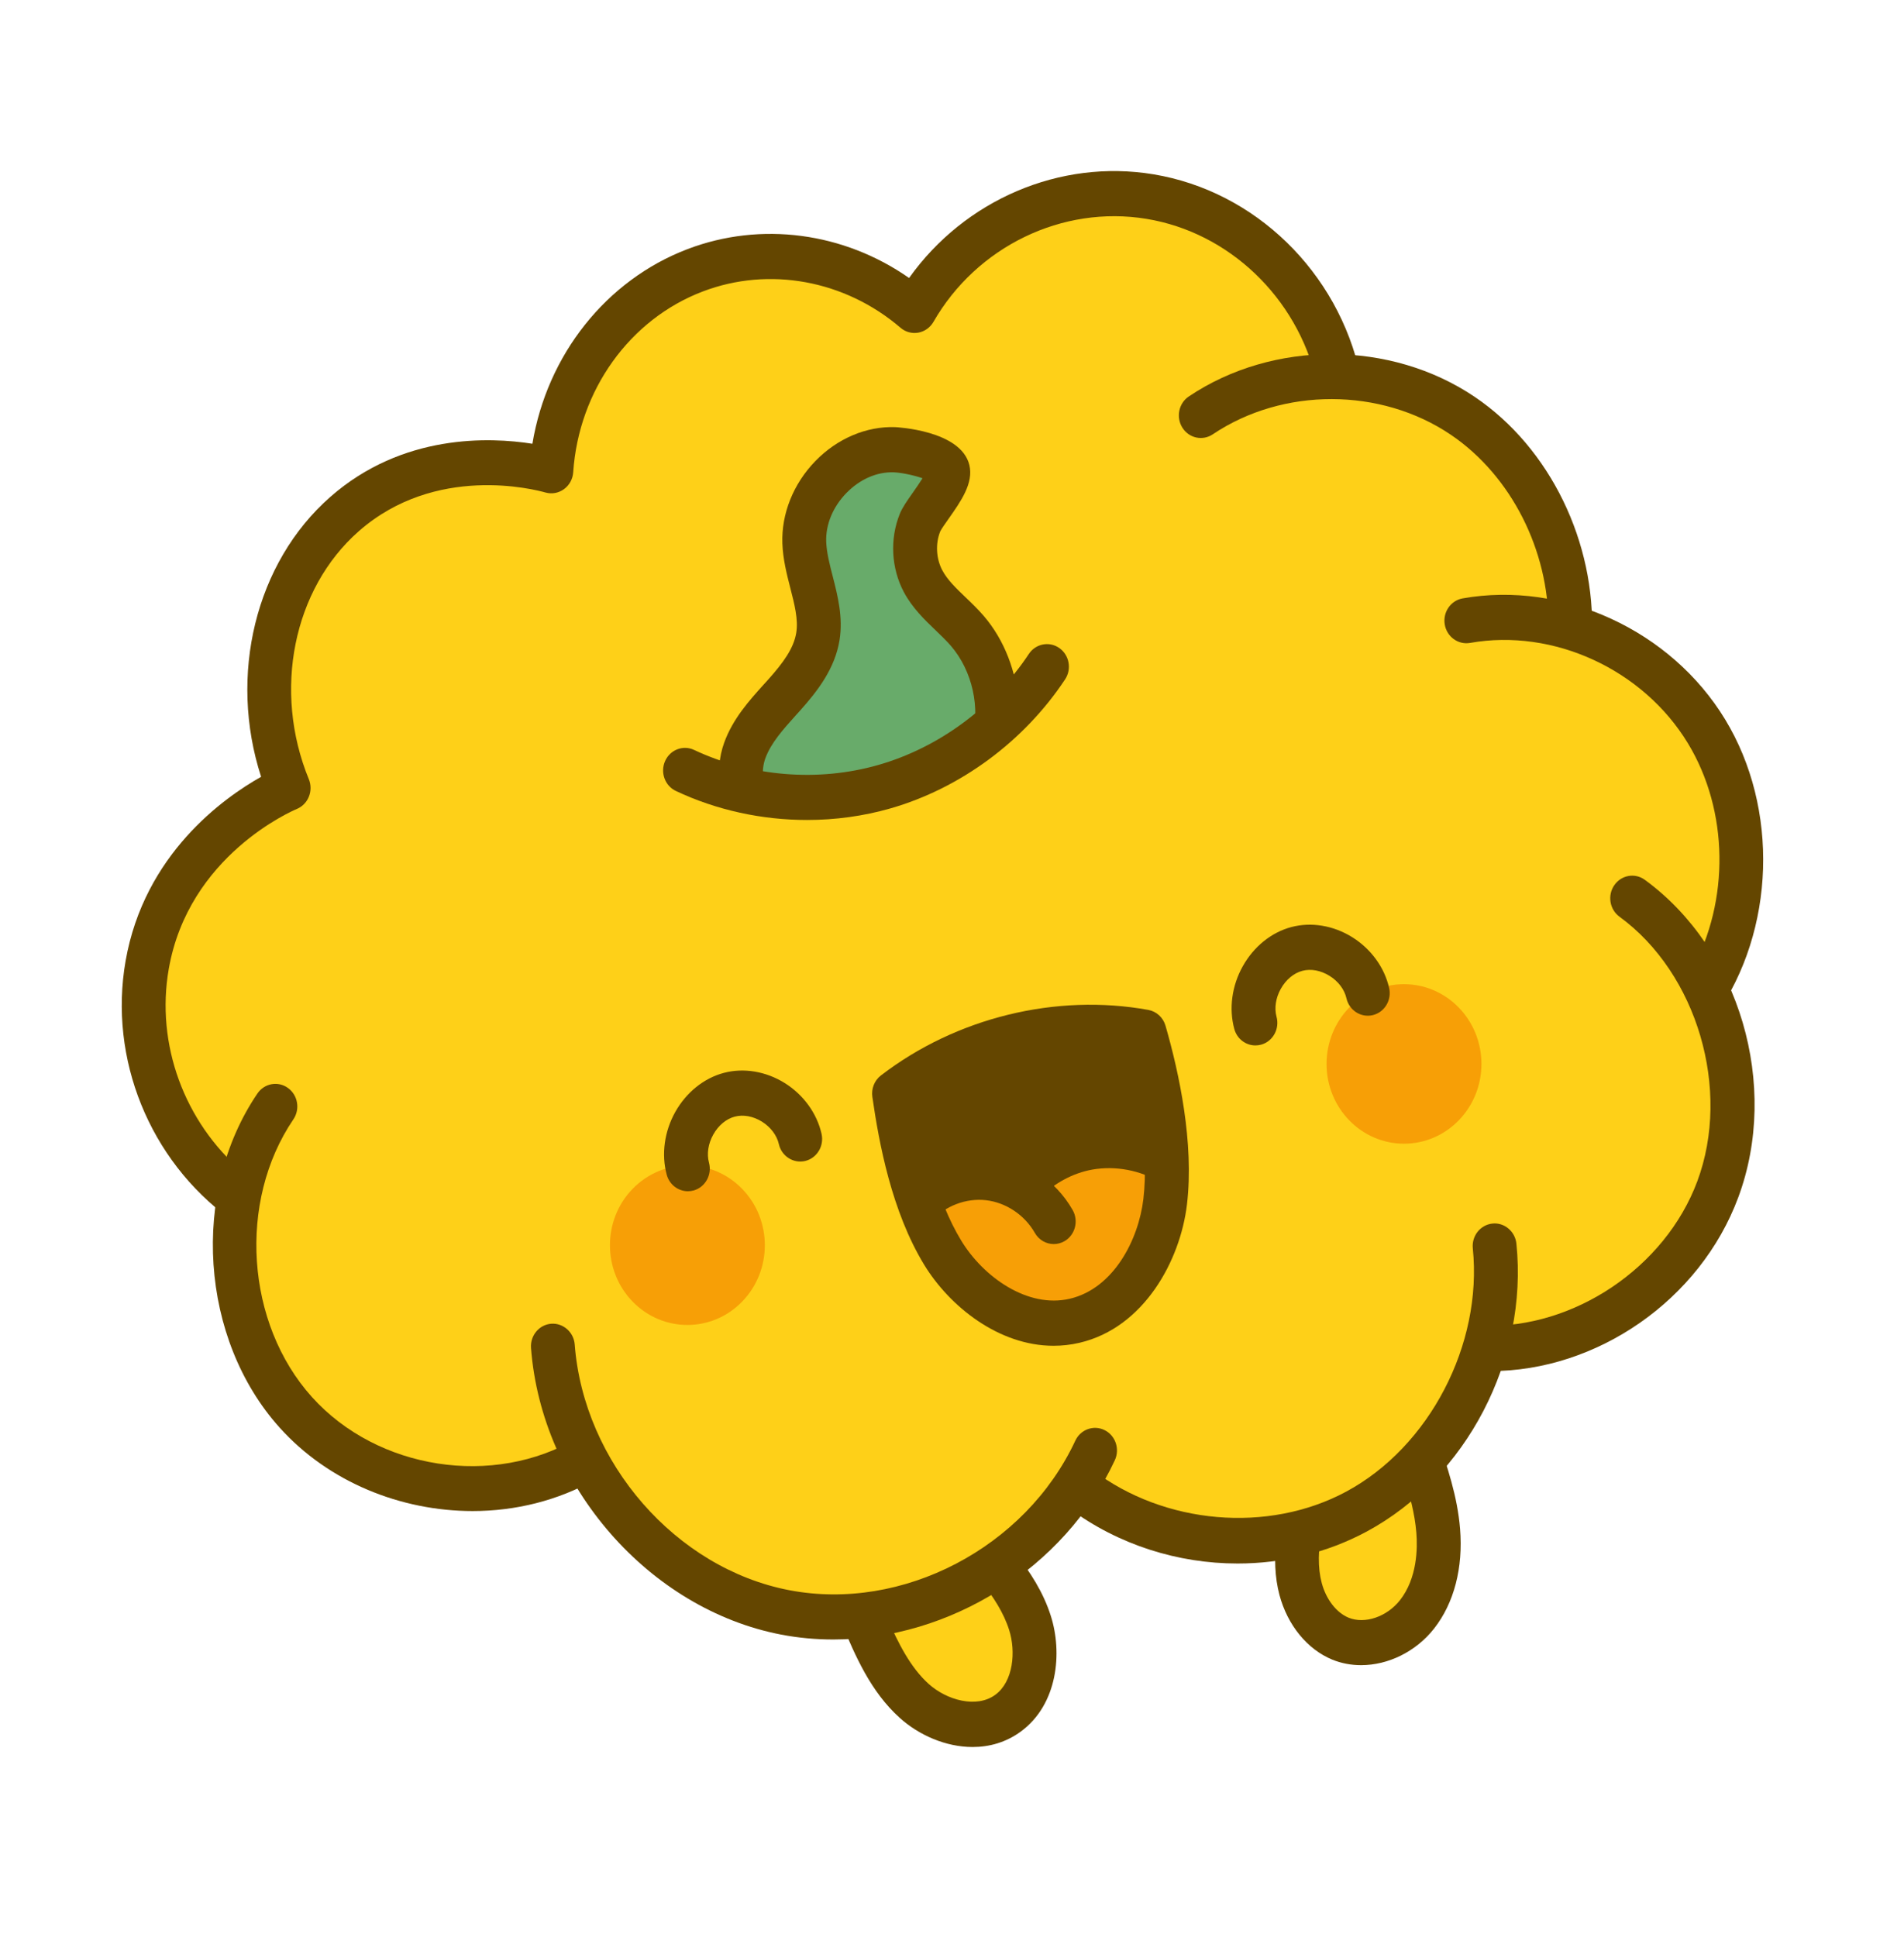 <svg width="58" height="59" viewBox="0 0 58 59" fill="none" xmlns="http://www.w3.org/2000/svg">
<path d="M52.757 29.022C53.603 26.773 53.38 24.142 52.174 22.155C51.187 20.528 49.574 19.358 47.787 18.852C47.958 18.657 48.04 18.395 48.009 18.132C47.748 15.821 46.506 13.706 44.687 12.475C43.499 11.671 42.079 11.26 40.654 11.243C40.771 11.011 40.787 10.737 40.695 10.491C39.766 7.993 37.609 6.181 35.066 5.762C32.229 5.293 29.346 6.636 27.803 9.114C25.886 7.587 23.342 7.166 21.102 8.017C18.627 8.959 16.88 11.31 16.597 14.052C15.668 13.844 12.72 13.403 10.354 15.482C8.114 17.45 7.37 20.876 8.508 23.884C7.71 24.274 4.872 25.887 4.267 29.349C3.856 31.691 4.606 34.132 6.273 35.877C6.49 36.104 6.807 36.199 7.108 36.127C7.113 36.126 7.117 36.125 7.121 36.123C6.578 38.576 7.18 41.32 8.849 43.174C10.91 45.461 14.464 46.215 17.303 44.965C17.464 44.894 17.6 44.776 17.695 44.629C18.979 47.009 21.263 48.832 23.878 49.334C24.38 49.431 24.887 49.478 25.394 49.478C28.31 49.478 31.207 47.932 32.881 45.469C32.951 45.606 33.055 45.727 33.191 45.816C35.623 47.414 38.931 47.586 41.425 46.243C43.383 45.189 44.855 43.204 45.474 40.996C45.664 41.185 45.925 41.277 46.192 41.247C49.01 40.919 51.561 38.933 52.538 36.305H52.539C53.337 34.161 53.051 31.627 51.948 29.606C51.978 29.605 52.007 29.603 52.036 29.599C52.36 29.56 52.638 29.337 52.757 29.022Z" fill="#FED018"/>
<path d="M35.67 34.209C35.551 33.248 35.348 32.374 35.198 31.809C35.103 31.452 34.809 31.187 34.451 31.14C32.029 30.822 29.479 31.45 27.457 32.862C27.17 33.062 27.022 33.416 27.078 33.769C27.193 34.49 27.336 35.166 27.503 35.776C27.575 36.038 27.756 36.254 27.997 36.364C28.112 36.418 28.236 36.444 28.36 36.444C28.495 36.444 28.627 36.414 28.751 36.352C29.175 36.139 29.645 36.048 30.083 36.1C30.244 36.118 30.413 36.159 30.586 36.22C30.89 36.33 31.227 36.261 31.468 36.041C31.96 35.592 32.576 35.284 33.201 35.173C33.644 35.094 34.123 35.109 34.585 35.22C34.869 35.288 35.166 35.208 35.383 35.006C35.6 34.805 35.707 34.507 35.67 34.209Z" fill="#644600"/>
<path d="M35.184 34.925C34.523 34.671 33.813 34.6 33.126 34.721C32.602 34.814 32.077 35.038 31.605 35.368C31.393 35.517 31.254 35.751 31.222 36.012C30.887 35.816 30.515 35.687 30.133 35.645C29.526 35.574 28.895 35.719 28.354 36.049C27.967 36.284 27.811 36.779 27.989 37.203C28.158 37.605 28.334 37.955 28.528 38.274C29.234 39.436 30.591 40.533 32.092 40.533C32.321 40.533 32.554 40.507 32.788 40.452C34.55 40.039 35.528 38.234 35.716 36.627C35.744 36.386 35.759 36.123 35.764 35.798C35.77 35.409 35.538 35.06 35.184 34.925Z" fill="#F79F06"/>
<path d="M30.916 48.045C30.649 47.66 30.142 47.547 29.747 47.783C28.899 48.286 27.995 48.641 27.06 48.838C26.791 48.895 26.561 49.077 26.439 49.331C26.318 49.584 26.317 49.883 26.438 50.138C26.706 50.705 27.092 51.426 27.704 51.978C28.203 52.428 28.926 52.745 29.635 52.745C30.058 52.745 30.475 52.632 30.836 52.368C31.746 51.701 31.903 50.351 31.588 49.362C31.452 48.932 31.232 48.501 30.916 48.045Z" fill="#FED018"/>
<path d="M44.035 46.606C44.007 46.268 43.945 45.906 43.846 45.501C43.77 45.198 43.551 44.955 43.263 44.857C42.974 44.758 42.658 44.818 42.421 45.015C42.027 45.343 41.623 45.621 41.219 45.838C40.816 46.054 40.383 46.235 39.934 46.373C39.576 46.483 39.323 46.812 39.3 47.196C39.272 47.672 39.307 48.085 39.407 48.458C39.615 49.24 40.118 49.863 40.754 50.124C40.98 50.217 41.224 50.262 41.47 50.262C42.156 50.262 42.87 49.918 43.343 49.313C43.343 49.313 43.343 49.313 43.344 49.313C44.063 48.394 44.086 47.222 44.035 46.606Z" fill="#FED018"/>
<path d="M30.264 22.436C30.476 22.261 30.598 21.997 30.597 21.718C30.593 20.739 30.242 19.773 29.633 19.064C29.468 18.872 29.286 18.698 29.11 18.529C28.813 18.245 28.505 17.95 28.315 17.594C28.058 17.11 28.026 16.515 28.231 16.006C28.271 15.906 28.406 15.716 28.537 15.53C28.622 15.408 28.753 15.222 28.852 15.062C29 14.825 29.033 14.531 28.944 14.265C28.853 13.999 28.65 13.79 28.391 13.699C28.047 13.578 27.571 13.481 27.254 13.469C26.493 13.448 25.733 13.771 25.151 14.369C24.568 14.97 24.25 15.76 24.278 16.536C24.294 16.975 24.403 17.395 24.508 17.802C24.64 18.315 24.776 18.846 24.694 19.349C24.6 19.935 24.238 20.439 23.724 21.014L23.594 21.159C23.159 21.641 22.709 22.14 22.477 22.78C22.401 22.988 22.359 23.216 22.35 23.457C22.334 23.919 22.655 24.322 23.099 24.396C23.591 24.477 24.088 24.517 24.582 24.517C25.406 24.517 26.224 24.405 27 24.182C28.157 23.85 29.286 23.246 30.264 22.436Z" fill="#68AB6A"/>
<path d="M22.607 39.645C23.529 38.696 23.529 37.158 22.607 36.21C21.686 35.261 20.193 35.261 19.271 36.21C18.35 37.158 18.35 38.696 19.271 39.645C20.193 40.593 21.686 40.593 22.607 39.645Z" fill="#F79F06"/>
<path d="M45.128 32.406C45.128 33.747 44.072 34.835 42.769 34.835C41.467 34.835 40.41 33.748 40.41 32.406C40.41 31.064 41.466 29.976 42.769 29.976C44.071 29.977 45.128 31.064 45.128 32.406Z" fill="#F79F06"/>
<path d="M24.583 24.975C23.209 24.975 21.83 24.677 20.59 24.092C20.254 23.935 20.107 23.526 20.26 23.181C20.413 22.835 20.81 22.683 21.145 22.842C22.878 23.658 24.925 23.825 26.761 23.298C28.598 22.771 30.267 21.54 31.341 19.918C31.548 19.605 31.965 19.524 32.269 19.738C32.574 19.952 32.653 20.38 32.444 20.694C31.196 22.579 29.255 24.012 27.12 24.624C26.299 24.859 25.442 24.975 24.583 24.975Z" fill="#644600"/>
<path d="M29.967 18.76C29.788 18.552 29.598 18.369 29.414 18.194C29.129 17.921 28.86 17.663 28.706 17.373C28.515 17.014 28.492 16.557 28.642 16.184C28.672 16.119 28.808 15.926 28.897 15.8C29.273 15.266 29.661 14.715 29.529 14.165C29.273 13.102 27.295 13.012 27.274 13.01C26.396 12.978 25.508 13.353 24.837 14.044C24.166 14.735 23.8 15.65 23.833 16.553C23.851 17.039 23.966 17.485 24.076 17.916C24.202 18.405 24.321 18.867 24.256 19.273C24.179 19.749 23.857 20.189 23.395 20.705L23.268 20.845C22.825 21.336 22.323 21.894 22.061 22.619C21.902 23.055 21.857 23.568 21.952 24.049C22.545 24.325 23.158 24.52 23.79 24.66C23.764 24.469 23.663 24.288 23.494 24.175C23.219 23.992 23.178 23.471 23.313 23.1C23.483 22.63 23.855 22.218 24.248 21.781L24.378 21.637C24.917 21.034 25.435 20.357 25.574 19.498C25.686 18.8 25.517 18.143 25.369 17.564C25.272 17.188 25.181 16.834 25.168 16.502C25.149 15.979 25.372 15.438 25.782 15.017C26.192 14.596 26.715 14.368 27.224 14.386C27.454 14.394 27.847 14.476 28.103 14.567C28.013 14.711 27.894 14.88 27.816 14.992C27.64 15.241 27.489 15.454 27.409 15.653C27.101 16.418 27.148 17.308 27.534 18.035C27.793 18.52 28.17 18.881 28.504 19.201C28.672 19.362 28.83 19.515 28.967 19.672C29.622 20.435 29.873 21.561 29.603 22.541C29.599 22.555 29.599 22.569 29.596 22.583C30.21 22.329 30.79 21.987 31.017 21.471C31.02 21.464 31.024 21.459 31.027 21.452C30.965 20.467 30.6 19.496 29.967 18.76Z" fill="#644600"/>
<path d="M32.094 40.99C30.423 40.99 28.923 39.79 28.149 38.517C27.162 36.893 26.777 34.823 26.574 33.409C26.538 33.159 26.637 32.908 26.834 32.757C29.123 30.996 32.168 30.25 34.98 30.76C35.229 30.806 35.433 30.992 35.504 31.242C35.923 32.694 36.377 34.815 36.158 36.681C35.957 38.391 34.849 40.439 32.888 40.898C32.62 40.961 32.354 40.99 32.094 40.99ZM27.957 33.621C28.157 34.88 28.515 36.525 29.281 37.787C29.954 38.895 31.306 39.859 32.59 39.557C33.921 39.245 34.684 37.762 34.83 36.517C35.008 34.998 34.642 33.199 34.338 32.051C32.13 31.761 29.799 32.334 27.957 33.621Z" fill="#644600"/>
<path d="M32.676 36.857C32.158 35.944 31.202 35.304 30.18 35.188C29.289 35.085 28.357 35.387 27.67 35.985C27.732 36.41 27.78 36.838 27.867 37.257C27.878 37.309 27.888 37.36 27.898 37.411C28.071 37.407 28.243 37.334 28.371 37.194C28.788 36.731 29.426 36.487 30.034 36.556C30.643 36.625 31.213 37.006 31.523 37.551C31.647 37.77 31.87 37.892 32.1 37.892C32.215 37.892 32.33 37.862 32.436 37.799C32.755 37.606 32.862 37.185 32.676 36.857Z" fill="#644600"/>
<path d="M33.05 34.269C32.037 34.449 31.08 35.018 30.422 35.831C30.372 35.894 30.337 35.963 30.311 36.035C30.34 36.042 30.37 36.052 30.401 36.06C30.41 36.063 30.41 36.063 30.417 36.064C30.483 36.077 30.549 36.088 30.614 36.1C30.839 36.141 31.071 36.177 31.285 36.259C31.432 36.316 31.559 36.393 31.675 36.478C32.114 36.041 32.677 35.73 33.277 35.623C33.98 35.5 34.737 35.642 35.353 36.017C35.416 36.056 35.484 36.08 35.552 36.095C35.606 35.613 35.687 35.134 35.695 34.649C34.881 34.251 33.937 34.111 33.05 34.269Z" fill="#644600"/>
<path d="M20.953 36.283C20.661 36.283 20.392 36.084 20.31 35.78C20.142 35.16 20.237 34.463 20.571 33.867C20.905 33.272 21.444 32.838 22.05 32.678C22.653 32.518 23.33 32.63 23.902 32.986C24.473 33.342 24.883 33.906 25.026 34.533C25.11 34.903 24.888 35.273 24.529 35.361C24.17 35.446 23.81 35.217 23.726 34.849C23.665 34.579 23.476 34.33 23.21 34.163C22.944 33.998 22.642 33.941 22.382 34.011C22.122 34.079 21.884 34.277 21.728 34.556C21.573 34.833 21.525 35.145 21.597 35.411C21.696 35.777 21.489 36.157 21.133 36.259C21.073 36.275 21.013 36.283 20.953 36.283Z" fill="#644600"/>
<path d="M38.242 31.842C37.949 31.842 37.681 31.643 37.599 31.339C37.431 30.719 37.525 30.021 37.86 29.426C38.194 28.829 38.733 28.396 39.339 28.236C39.945 28.076 40.619 28.188 41.192 28.545C41.763 28.901 42.173 29.464 42.316 30.091C42.4 30.461 42.178 30.831 41.819 30.919C41.46 31.005 41.1 30.776 41.016 30.407C40.955 30.137 40.767 29.888 40.501 29.723C40.234 29.557 39.933 29.5 39.672 29.57C39.412 29.638 39.174 29.837 39.018 30.114C38.862 30.391 38.814 30.703 38.886 30.969C38.986 31.335 38.778 31.715 38.423 31.817C38.362 31.834 38.301 31.842 38.242 31.842Z" fill="#644600"/>
<path d="M25.386 49.936C24.854 49.936 24.322 49.888 23.796 49.787C19.772 49.013 16.496 45.261 16.176 41.059C16.147 40.68 16.422 40.348 16.789 40.319C17.15 40.29 17.478 40.572 17.507 40.951C17.782 44.555 20.59 47.772 24.041 48.434C27.49 49.097 31.237 47.14 32.756 43.881C32.915 43.539 33.315 43.394 33.646 43.558C33.98 43.722 34.119 44.133 33.96 44.476C32.422 47.779 28.919 49.936 25.386 49.936Z" fill="#644600"/>
<path d="M46.193 37.88C46.154 37.502 45.819 37.226 45.459 37.268C45.092 37.308 44.826 37.647 44.865 38.024C45.165 40.952 43.544 44.067 41.011 45.431C38.625 46.715 35.464 46.428 33.296 44.782C33.053 45.169 32.832 45.569 32.59 45.954C34.069 47.051 35.883 47.622 37.699 47.622C39.057 47.622 40.414 47.303 41.63 46.65C44.677 45.009 46.554 41.403 46.193 37.88Z" fill="#644600"/>
<path d="M50.105 26.798C49.805 26.578 49.388 26.652 49.175 26.962C48.961 27.271 49.032 27.701 49.333 27.921C51.7 29.649 52.742 33.189 51.704 35.979C50.722 38.617 47.929 40.475 45.185 40.378C45.111 40.851 44.968 41.3 44.766 41.724C44.979 41.743 45.192 41.761 45.405 41.761C48.641 41.761 51.787 39.604 52.951 36.471C54.218 33.065 52.995 28.907 50.105 26.798Z" fill="#644600"/>
<path d="M51.418 22.64C52.666 24.697 52.689 27.439 51.537 29.54C51.561 29.579 51.586 29.617 51.607 29.658C51.816 30.06 52.041 30.497 52.242 30.954C52.25 30.945 52.258 30.938 52.265 30.928C54.08 28.332 54.198 24.624 52.551 21.912C50.904 19.198 47.614 17.684 44.555 18.226C44.191 18.291 43.948 18.646 44.01 19.02C44.072 19.395 44.42 19.646 44.782 19.582C47.324 19.132 50.052 20.389 51.418 22.64Z" fill="#644600"/>
<path d="M48.492 19.368C48.611 16.54 47.231 13.65 44.929 12.092C42.366 10.357 38.783 10.351 36.213 12.076C35.904 12.284 35.818 12.709 36.019 13.028C36.221 13.347 36.634 13.436 36.943 13.229C39.081 11.793 42.063 11.799 44.196 13.242C46.044 14.494 47.18 16.777 47.168 19.05C47.606 19.177 48.047 19.28 48.492 19.368Z" fill="#644600"/>
<path d="M17.586 43.808C17.585 43.806 17.585 43.805 17.585 43.803C15.039 45.313 11.502 44.772 9.502 42.551C7.486 40.312 7.237 36.597 8.936 34.095C9.148 33.783 9.074 33.355 8.771 33.137C8.469 32.919 8.053 32.995 7.841 33.307C5.796 36.32 6.095 40.791 8.522 43.487C10.013 45.143 12.213 46.024 14.399 46.024C15.7 46.024 16.994 45.707 18.134 45.062C17.937 44.657 17.77 44.233 17.586 43.808Z" fill="#644600"/>
<path d="M41.441 11.434C40.764 8.281 38.231 5.82 35.135 5.309C32.281 4.836 29.382 6.093 27.693 8.467C25.706 7.078 23.185 6.735 20.947 7.586C18.46 8.533 16.666 10.812 16.218 13.516C14.92 13.311 12.26 13.204 10.063 15.134C7.777 17.141 6.953 20.571 7.954 23.66C6.817 24.299 4.395 26.016 3.826 29.268C3.305 32.247 4.553 35.331 7.006 37.126C7.083 37.182 7.167 37.213 7.254 37.231C7.202 36.726 7.229 36.181 7.387 35.692C5.615 34.176 4.739 31.805 5.141 29.511C5.746 26.053 8.909 24.695 9.043 24.639C9.209 24.57 9.341 24.435 9.409 24.265C9.478 24.095 9.477 23.903 9.408 23.734C8.304 21.042 8.93 17.936 10.929 16.18C13.264 14.128 16.279 14.905 16.616 15.001C16.809 15.056 17.016 15.018 17.18 14.899C17.344 14.78 17.447 14.592 17.461 14.385C17.63 11.887 19.181 9.724 21.41 8.877C23.431 8.108 25.738 8.532 27.432 9.983C27.582 10.113 27.78 10.166 27.973 10.132C28.166 10.097 28.334 9.978 28.434 9.805C29.755 7.505 32.364 6.244 34.925 6.666C37.44 7.081 39.504 9.056 40.104 11.6C40.562 11.593 41.011 11.574 41.457 11.57C41.456 11.526 41.451 11.48 41.441 11.434Z" fill="#644600"/>
<path d="M32.011 49.22C31.78 48.49 31.375 47.871 30.935 47.317C30.617 47.645 30.271 47.934 29.898 48.183C30.26 48.638 30.573 49.117 30.741 49.647C30.949 50.301 30.871 51.216 30.318 51.621C29.745 52.041 28.837 51.782 28.289 51.289C27.73 50.785 27.357 50.037 27.041 49.309C26.579 49.392 26.109 49.437 25.639 49.443C26.049 50.423 26.518 51.522 27.409 52.324C27.993 52.85 28.812 53.211 29.628 53.211C30.137 53.211 30.645 53.07 31.093 52.742C32.228 51.911 32.365 50.333 32.011 49.22Z" fill="#644600"/>
<path d="M44.477 46.567C44.397 45.578 44.087 44.672 43.787 43.795C43.779 43.772 43.767 43.752 43.758 43.731C43.752 43.74 43.748 43.75 43.741 43.758C43.402 44.186 43.088 44.581 42.754 44.936C42.939 45.513 43.098 46.1 43.145 46.682C43.184 47.162 43.172 48.068 42.648 48.737C42.249 49.245 41.576 49.475 41.081 49.272C40.709 49.119 40.396 48.714 40.263 48.215C40.14 47.752 40.145 47.212 40.279 46.514C40.281 46.502 40.281 46.492 40.282 46.481C39.827 46.619 39.361 46.707 38.891 46.767C38.808 47.447 38.833 48.046 38.975 48.579C39.22 49.499 39.822 50.236 40.585 50.55C40.863 50.663 41.16 50.718 41.462 50.718C42.281 50.718 43.129 50.313 43.687 49.601C44.294 48.828 44.574 47.751 44.477 46.567Z" fill="#644600"/>
</svg>
